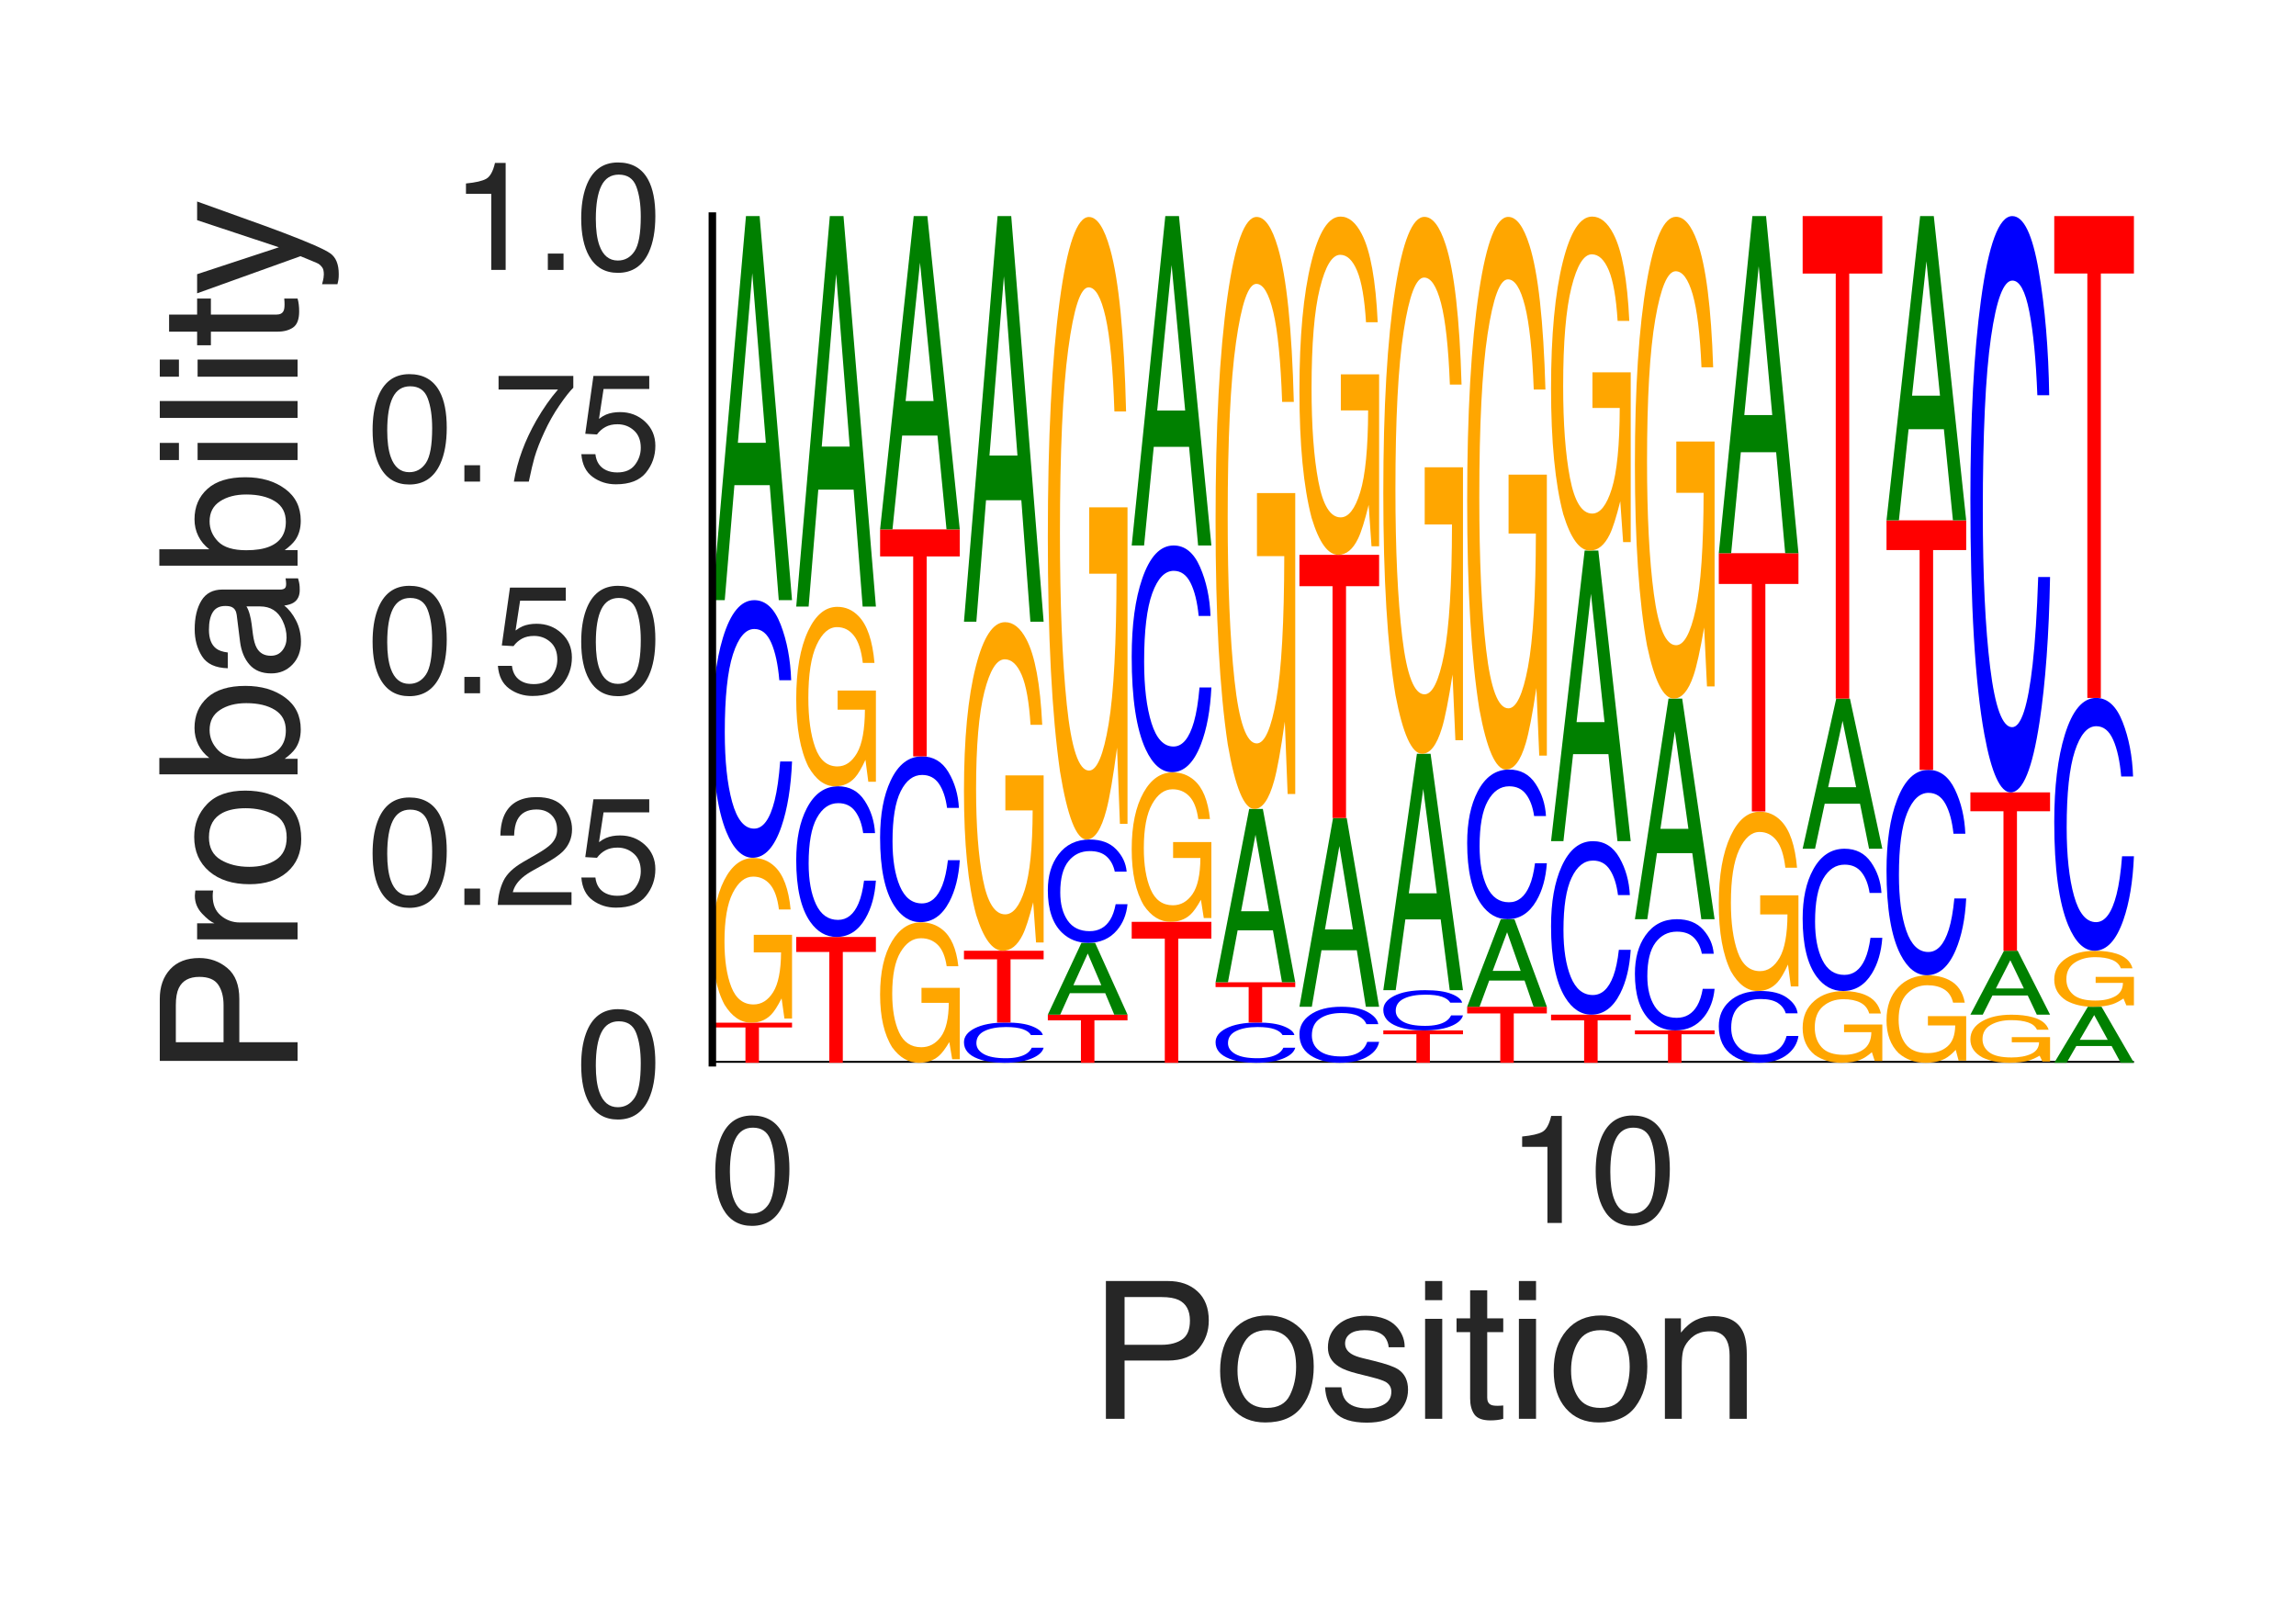 <?xml version="1.0" encoding="utf-8" standalone="no"?>
<!DOCTYPE svg PUBLIC "-//W3C//DTD SVG 1.1//EN"
  "http://www.w3.org/Graphics/SVG/1.1/DTD/svg11.dtd">
<svg height="216pt" version="1.1" viewBox="0 0 306 216" width="306pt" xmlns="http://www.w3.org/2000/svg" xmlns:xlink="http://www.w3.org/1999/xlink">
 <defs>
  <style type="text/css">*{stroke-linecap:butt;stroke-linejoin:round;}</style>
 </defs>
 <g id="figure_1">
  <g id="patch_1">
   <path d="M 0 216 
L 306 216 
L 306 0 
L 0 0 
z
" style="fill:#ffffff;"/>
  </g>
  <g id="axes_1">
   <g id="patch_2">
    <path d="M 94.94 141.64 
L 284.4 141.64 
L 284.4 28.8 
L 94.94 28.8 
z
" style="fill:#ffffff;"/>
   </g>
   <g id="line2d_1">
    <path clip-path="url(#p2acc8be979)" d="M 94.94 141.64 
L 284.4 141.64 
" style="fill:none;stroke:#000000;stroke-linecap:round;stroke-width:0.5;"/>
   </g>
   <g id="patch_3">
    <path clip-path="url(#p2acc8be979)" d="M 105.559 136.298 
L 105.559 136.934 
L 101.149 136.934 
L 101.149 141.64 
L 99.35 141.64 
L 99.35 136.934 
L 94.94 136.934 
L 94.94 136.298 
L 105.559 136.298 
z
" style="fill:#ff0000;"/>
   </g>
   <g id="patch_4">
    <path clip-path="url(#p2acc8be979)" d="M 100.416 114.348 
Q 102.055 114.348 103.25 115.484 
Q 104.981 117.115 105.369 121.205 
L 103.812 121.205 
Q 103.526 118.919 102.632 117.874 
Q 101.738 116.829 100.376 116.829 
Q 98.763 116.829 97.659 119.006 
Q 96.555 121.177 96.555 125.48 
Q 96.555 129.197 97.464 131.532 
Q 98.376 133.867 100.432 133.867 
Q 102.006 133.867 103.039 132.232 
Q 104.072 130.591 104.095 126.925 
L 100.457 126.925 
L 100.457 124.585 
L 105.559 124.585 
L 105.559 135.744 
L 104.546 135.744 
L 104.166 133.058 
Q 103.369 134.635 102.751 135.248 
Q 101.713 136.298 100.115 136.298 
Q 98.052 136.298 96.563 133.899 
Q 94.94 130.887 94.94 125.634 
Q 94.94 120.396 96.522 117.302 
Q 98.026 114.348 100.416 114.348 
z
M 100.156 114.317 
L 100.156 114.317 
z
" style="fill:#ffa600;"/>
   </g>
   <g id="patch_5">
    <path clip-path="url(#p2acc8be979)" d="M 100.523 79.987 
Q 102.797 79.987 104.051 83.253 
Q 105.306 86.512 105.444 90.659 
L 103.864 90.659 
Q 103.595 87.514 102.792 85.675 
Q 101.989 83.829 100.539 83.829 
Q 98.771 83.829 97.683 87.215 
Q 96.596 90.595 96.596 97.582 
Q 96.596 103.311 97.576 106.876 
Q 98.56 110.433 100.508 110.433 
Q 102.299 110.433 103.238 106.684 
Q 103.733 104.71 103.978 101.487 
L 105.559 101.487 
Q 105.347 106.634 104.158 110.12 
Q 102.732 114.317 100.312 114.317 
Q 98.226 114.317 96.807 110.873 
Q 94.94 106.329 94.94 96.829 
Q 94.94 89.622 96.343 85.007 
Q 97.858 79.987 100.523 79.987 
z
M 100.197 79.987 
L 100.197 79.987 
z
" style="fill:#0000ff;"/>
   </g>
   <g id="patch_6">
    <path clip-path="url(#p2acc8be979)" d="M 102.068 59.015 
L 100.261 36.404 
L 98.34 59.015 
L 102.068 59.015 
z
M 99.419 28.8 
L 101.241 28.8 
L 105.559 79.987 
L 103.791 79.987 
L 102.586 64.657 
L 97.879 64.657 
L 96.591 79.987 
L 94.94 79.987 
L 99.419 28.8 
z
M 100.253 28.8 
L 100.253 28.8 
z
" style="fill:#008000;"/>
   </g>
   <g id="patch_7">
    <path clip-path="url(#p2acc8be979)" d="M 116.736 124.869 
L 116.736 126.868 
L 112.326 126.868 
L 112.326 141.64 
L 110.528 141.64 
L 110.528 126.868 
L 106.118 126.868 
L 106.118 124.869 
L 116.736 124.869 
z
" style="fill:#ff0000;"/>
   </g>
   <g id="patch_8">
    <path clip-path="url(#p2acc8be979)" d="M 111.701 104.793 
Q 113.975 104.793 115.229 106.703 
Q 116.483 108.609 116.622 111.034 
L 115.041 111.034 
Q 114.773 109.194 113.969 108.119 
Q 113.166 107.039 111.716 107.039 
Q 109.948 107.039 108.861 109.02 
Q 107.773 110.997 107.773 115.082 
Q 107.773 118.433 108.754 120.518 
Q 109.737 122.598 111.685 122.598 
Q 113.477 122.598 114.415 120.406 
Q 114.911 119.251 115.156 117.366 
L 116.736 117.366 
Q 116.525 120.377 115.336 122.415 
Q 113.909 124.869 111.49 124.869 
Q 109.403 124.869 107.985 122.856 
Q 106.118 120.198 106.118 114.642 
Q 106.118 110.428 107.521 107.729 
Q 109.036 104.793 111.701 104.793 
z
M 111.375 104.793 
L 111.375 104.793 
z
" style="fill:#0000ff;"/>
   </g>
   <g id="patch_9">
    <path clip-path="url(#p2acc8be979)" d="M 111.594 80.876 
Q 113.232 80.876 114.427 82.114 
Q 116.159 83.891 116.546 88.347 
L 114.989 88.347 
Q 114.703 85.856 113.809 84.718 
Q 112.916 83.579 111.554 83.579 
Q 109.941 83.579 108.837 85.95 
Q 107.733 88.317 107.733 93.005 
Q 107.733 97.055 108.642 99.6 
Q 109.553 102.144 111.609 102.144 
Q 113.184 102.144 114.217 100.362 
Q 115.25 98.575 115.273 94.58 
L 111.635 94.58 
L 111.635 92.03 
L 116.736 92.03 
L 116.736 104.189 
L 115.724 104.189 
L 115.344 101.263 
Q 114.546 102.981 113.928 103.649 
Q 112.89 104.793 111.293 104.793 
Q 109.229 104.793 107.741 102.179 
Q 106.118 98.897 106.118 93.174 
Q 106.118 87.465 107.7 84.094 
Q 109.204 80.876 111.594 80.876 
z
M 111.333 80.841 
L 111.333 80.841 
z
" style="fill:#ffa600;"/>
   </g>
   <g id="patch_10">
    <path clip-path="url(#p2acc8be979)" d="M 113.245 59.519 
L 111.439 36.531 
L 109.518 59.519 
L 113.245 59.519 
z
M 110.596 28.8 
L 112.418 28.8 
L 116.736 80.841 
L 114.969 80.841 
L 113.763 65.255 
L 109.057 65.255 
L 107.769 80.841 
L 106.118 80.841 
L 110.596 28.8 
z
M 111.431 28.8 
L 111.431 28.8 
z
" style="fill:#008000;"/>
   </g>
   <g id="patch_11">
    <path clip-path="url(#p2acc8be979)" d="M 122.772 122.926 
Q 124.41 122.926 125.605 123.895 
Q 127.337 125.285 127.724 128.772 
L 126.167 128.772 
Q 125.881 126.823 124.987 125.932 
Q 124.093 125.041 122.731 125.041 
Q 121.118 125.041 120.014 126.897 
Q 118.911 128.748 118.911 132.417 
Q 118.911 135.585 119.819 137.576 
Q 120.731 139.568 122.787 139.568 
Q 124.362 139.568 125.395 138.173 
Q 126.428 136.775 126.45 133.649 
L 122.812 133.649 
L 122.812 131.654 
L 127.914 131.654 
L 127.914 141.167 
L 126.901 141.167 
L 126.521 138.878 
Q 125.724 140.222 125.106 140.745 
Q 124.068 141.64 122.47 141.64 
Q 120.407 141.64 118.918 139.595 
Q 117.295 137.026 117.295 132.548 
Q 117.295 128.082 118.878 125.444 
Q 120.382 122.926 122.772 122.926 
z
M 122.511 122.899 
L 122.511 122.899 
z
" style="fill:#ffa600;"/>
   </g>
   <g id="patch_12">
    <path clip-path="url(#p2acc8be979)" d="M 122.878 100.808 
Q 125.152 100.808 126.407 102.91 
Q 127.661 105.007 127.799 107.675 
L 126.219 107.675 
Q 125.95 105.651 125.147 104.468 
Q 124.344 103.28 122.894 103.28 
Q 121.126 103.28 120.039 105.459 
Q 118.951 107.634 118.951 112.13 
Q 118.951 115.817 119.932 118.111 
Q 120.915 120.4 122.863 120.4 
Q 124.654 120.4 125.593 117.987 
Q 126.088 116.717 126.334 114.643 
L 127.914 114.643 
Q 127.703 117.955 126.514 120.199 
Q 125.087 122.899 122.667 122.899 
Q 120.581 122.899 119.162 120.683 
Q 117.295 117.759 117.295 111.646 
Q 117.295 107.008 118.698 104.039 
Q 120.213 100.808 122.878 100.808 
z
M 122.552 100.808 
L 122.552 100.808 
z
" style="fill:#0000ff;"/>
   </g>
   <g id="patch_13">
    <path clip-path="url(#p2acc8be979)" d="M 127.914 70.551 
L 127.914 74.156 
L 123.504 74.156 
L 123.504 100.808 
L 121.705 100.808 
L 121.705 74.156 
L 117.295 74.156 
L 117.295 70.551 
L 127.914 70.551 
z
" style="fill:#ff0000;"/>
   </g>
   <g id="patch_14">
    <path clip-path="url(#p2acc8be979)" d="M 124.423 53.445 
L 122.616 35.002 
L 120.696 53.445 
L 124.423 53.445 
z
M 121.774 28.8 
L 123.596 28.8 
L 127.914 70.551 
L 126.146 70.551 
L 124.941 58.047 
L 120.234 58.047 
L 118.946 70.551 
L 117.295 70.551 
L 121.774 28.8 
z
M 122.608 28.8 
L 122.608 28.8 
z
" style="fill:#008000;"/>
   </g>
   <g id="patch_15">
    <path clip-path="url(#p2acc8be979)" d="M 134.056 136.276 
Q 136.33 136.276 137.584 136.786 
Q 138.838 137.296 138.977 137.943 
L 137.396 137.943 
Q 137.128 137.452 136.325 137.165 
Q 135.521 136.876 134.072 136.876 
Q 132.304 136.876 131.216 137.405 
Q 130.129 137.933 130.129 139.025 
Q 130.129 139.92 131.109 140.477 
Q 132.092 141.033 134.04 141.033 
Q 135.832 141.033 136.771 140.447 
Q 137.266 140.139 137.511 139.635 
L 139.091 139.635 
Q 138.88 140.44 137.691 140.984 
Q 136.265 141.64 133.845 141.64 
Q 131.758 141.64 130.34 141.102 
Q 128.473 140.392 128.473 138.908 
Q 128.473 137.782 129.876 137.06 
Q 131.391 136.276 134.056 136.276 
z
M 133.73 136.276 
L 133.73 136.276 
z
" style="fill:#0000ff;"/>
   </g>
   <g id="patch_16">
    <path clip-path="url(#p2acc8be979)" d="M 139.091 126.709 
L 139.091 127.848 
L 134.681 127.848 
L 134.681 136.276 
L 132.883 136.276 
L 132.883 127.848 
L 128.473 127.848 
L 128.473 126.709 
L 139.091 126.709 
z
" style="fill:#ff0000;"/>
   </g>
   <g id="patch_17">
    <path clip-path="url(#p2acc8be979)" d="M 133.949 82.919 
Q 135.587 82.919 136.782 85.185 
Q 138.514 88.439 138.902 96.597 
L 137.344 96.597 
Q 137.058 92.038 136.165 89.953 
Q 135.271 87.868 133.909 87.868 
Q 132.296 87.868 131.192 92.21 
Q 130.088 96.543 130.088 105.126 
Q 130.088 112.541 130.997 117.2 
Q 131.909 121.859 133.964 121.859 
Q 135.539 121.859 136.572 118.596 
Q 137.605 115.324 137.628 108.009 
L 133.99 108.009 
L 133.99 103.341 
L 139.091 103.341 
L 139.091 125.603 
L 138.079 125.603 
L 137.699 120.246 
Q 136.901 123.391 136.284 124.615 
Q 135.246 126.709 133.648 126.709 
Q 131.584 126.709 130.096 121.923 
Q 128.473 115.913 128.473 105.435 
Q 128.473 94.984 130.055 88.811 
Q 131.559 82.919 133.949 82.919 
z
M 133.688 82.855 
L 133.688 82.855 
z
" style="fill:#ffa600;"/>
   </g>
   <g id="patch_18">
    <path clip-path="url(#p2acc8be979)" d="M 135.6 60.708 
L 133.794 36.83 
L 131.873 60.708 
L 135.6 60.708 
z
M 132.951 28.8 
L 134.773 28.8 
L 139.091 82.855 
L 137.324 82.855 
L 136.119 66.666 
L 131.412 66.666 
L 130.124 82.855 
L 128.473 82.855 
L 132.951 28.8 
z
M 133.786 28.8 
L 133.786 28.8 
z
" style="fill:#008000;"/>
   </g>
   <g id="patch_19">
    <path clip-path="url(#p2acc8be979)" d="M 150.269 135.225 
L 150.269 135.989 
L 145.859 135.989 
L 145.859 141.64 
L 144.06 141.64 
L 144.06 135.989 
L 139.65 135.989 
L 139.65 135.225 
L 150.269 135.225 
z
" style="fill:#ff0000;"/>
   </g>
   <g id="patch_20">
    <path clip-path="url(#p2acc8be979)" d="M 146.778 131.305 
L 144.971 127.079 
L 143.051 131.305 
L 146.778 131.305 
z
M 144.129 125.658 
L 145.951 125.658 
L 150.269 135.225 
L 148.501 135.225 
L 147.296 132.36 
L 142.589 132.36 
L 141.301 135.225 
L 139.65 135.225 
L 144.129 125.658 
z
M 144.964 125.658 
L 144.964 125.658 
z
" style="fill:#008000;"/>
   </g>
   <g id="patch_21">
    <path clip-path="url(#p2acc8be979)" d="M 145.233 111.886 
Q 147.507 111.886 148.762 113.197 
Q 150.016 114.504 150.154 116.167 
L 148.574 116.167 
Q 148.305 114.906 147.502 114.168 
Q 146.699 113.427 145.249 113.427 
Q 143.481 113.427 142.394 114.786 
Q 141.306 116.142 141.306 118.944 
Q 141.306 121.243 142.287 122.673 
Q 143.27 124.1 145.218 124.1 
Q 147.009 124.1 147.948 122.596 
Q 148.444 121.804 148.689 120.511 
L 150.269 120.511 
Q 150.058 122.576 148.869 123.974 
Q 147.442 125.658 145.022 125.658 
Q 142.936 125.658 141.517 124.276 
Q 139.65 122.453 139.65 118.642 
Q 139.65 115.752 141.053 113.9 
Q 142.568 111.886 145.233 111.886 
z
M 144.908 111.886 
L 144.908 111.886 
z
" style="fill:#0000ff;"/>
   </g>
   <g id="patch_22">
    <path clip-path="url(#p2acc8be979)" d="M 145.127 28.92 
Q 146.765 28.92 147.96 33.214 
Q 149.692 39.379 150.079 54.835 
L 148.522 54.835 
Q 148.236 46.197 147.342 42.247 
Q 146.448 38.297 145.086 38.297 
Q 143.473 38.297 142.37 46.523 
Q 141.266 54.732 141.266 70.996 
Q 141.266 85.044 142.175 93.871 
Q 143.086 102.699 145.142 102.699 
Q 146.717 102.699 147.75 96.516 
Q 148.783 90.316 148.806 76.457 
L 145.167 76.457 
L 145.167 67.613 
L 150.269 67.613 
L 150.269 109.791 
L 149.256 109.791 
L 148.876 99.642 
Q 148.079 105.601 147.461 107.919 
Q 146.423 111.886 144.825 111.886 
Q 142.762 111.886 141.273 102.819 
Q 139.65 91.433 139.65 71.58 
Q 139.65 51.778 141.233 40.083 
Q 142.737 28.92 145.127 28.92 
z
M 144.866 28.8 
L 144.866 28.8 
z
" style="fill:#ffa600;"/>
   </g>
   <g id="patch_23">
    <path clip-path="url(#p2acc8be979)" d="M 161.447 122.855 
L 161.447 125.093 
L 157.037 125.093 
L 157.037 141.64 
L 155.238 141.64 
L 155.238 125.093 
L 150.828 125.093 
L 150.828 122.855 
L 161.447 122.855 
z
" style="fill:#ff0000;"/>
   </g>
   <g id="patch_24">
    <path clip-path="url(#p2acc8be979)" d="M 156.304 102.939 
Q 157.942 102.939 159.138 103.97 
Q 160.869 105.45 161.257 109.16 
L 159.7 109.16 
Q 159.414 107.086 158.52 106.138 
Q 157.626 105.19 156.264 105.19 
Q 154.651 105.19 153.547 107.165 
Q 152.443 109.135 152.443 113.039 
Q 152.443 116.412 153.352 118.531 
Q 154.264 120.65 156.32 120.65 
Q 157.894 120.65 158.927 119.165 
Q 159.96 117.677 159.983 114.35 
L 156.345 114.35 
L 156.345 112.227 
L 161.447 112.227 
L 161.447 122.352 
L 160.434 122.352 
L 160.054 119.916 
Q 159.257 121.346 158.639 121.903 
Q 157.601 122.855 156.003 122.855 
Q 153.94 122.855 152.451 120.678 
Q 150.828 117.945 150.828 113.179 
Q 150.828 108.426 152.41 105.619 
Q 153.914 102.939 156.304 102.939 
z
M 156.044 102.91 
L 156.044 102.91 
z
" style="fill:#ffa600;"/>
   </g>
   <g id="patch_25">
    <path clip-path="url(#p2acc8be979)" d="M 156.411 72.697 
Q 158.685 72.697 159.939 75.571 
Q 161.194 78.44 161.332 82.089 
L 159.752 82.089 
Q 159.483 79.321 158.68 77.702 
Q 157.877 76.077 156.427 76.077 
Q 154.659 76.077 153.571 79.058 
Q 152.484 82.033 152.484 88.182 
Q 152.484 93.224 153.464 96.361 
Q 154.447 99.492 156.395 99.492 
Q 158.187 99.492 159.126 96.193 
Q 159.621 94.455 159.866 91.618 
L 161.447 91.618 
Q 161.235 96.149 160.046 99.217 
Q 158.62 102.91 156.2 102.91 
Q 154.114 102.91 152.695 99.879 
Q 150.828 95.88 150.828 87.519 
Q 150.828 81.177 152.231 77.115 
Q 153.746 72.697 156.411 72.697 
z
M 156.085 72.697 
L 156.085 72.697 
z
" style="fill:#0000ff;"/>
   </g>
   <g id="patch_26">
    <path clip-path="url(#p2acc8be979)" d="M 157.955 54.712 
L 156.149 35.321 
L 154.228 54.712 
L 157.955 54.712 
z
M 155.307 28.8 
L 157.129 28.8 
L 161.447 72.697 
L 159.679 72.697 
L 158.474 59.55 
L 153.767 59.55 
L 152.479 72.697 
L 150.828 72.697 
L 155.307 28.8 
z
M 156.141 28.8 
L 156.141 28.8 
z
" style="fill:#008000;"/>
   </g>
   <g id="patch_27">
    <path clip-path="url(#p2acc8be979)" d="M 167.589 136.276 
Q 169.863 136.276 171.117 136.786 
Q 172.371 137.296 172.509 137.943 
L 170.929 137.943 
Q 170.661 137.452 169.857 137.165 
Q 169.054 136.876 167.604 136.876 
Q 165.836 136.876 164.749 137.405 
Q 163.661 137.933 163.661 139.025 
Q 163.661 139.92 164.642 140.477 
Q 165.625 141.033 167.573 141.033 
Q 169.365 141.033 170.303 140.447 
Q 170.799 140.139 171.044 139.635 
L 172.624 139.635 
Q 172.413 140.44 171.224 140.984 
Q 169.797 141.64 167.377 141.64 
Q 165.291 141.64 163.873 141.102 
Q 162.005 140.392 162.005 138.908 
Q 162.005 137.782 163.408 137.06 
Q 164.924 136.276 167.589 136.276 
z
M 167.263 136.276 
L 167.263 136.276 
z
" style="fill:#0000ff;"/>
   </g>
   <g id="patch_28">
    <path clip-path="url(#p2acc8be979)" d="M 172.624 130.912 
L 172.624 131.551 
L 168.214 131.551 
L 168.214 136.276 
L 166.415 136.276 
L 166.415 131.551 
L 162.005 131.551 
L 162.005 130.912 
L 172.624 130.912 
z
" style="fill:#ff0000;"/>
   </g>
   <g id="patch_29">
    <path clip-path="url(#p2acc8be979)" d="M 169.133 121.449 
L 167.327 111.245 
L 165.406 121.449 
L 169.133 121.449 
z
M 166.484 107.814 
L 168.306 107.814 
L 172.624 130.912 
L 170.857 130.912 
L 169.651 123.994 
L 164.945 123.994 
L 163.656 130.912 
L 162.005 130.912 
L 166.484 107.814 
z
M 167.319 107.814 
L 167.319 107.814 
z
" style="fill:#008000;"/>
   </g>
   <g id="patch_30">
    <path clip-path="url(#p2acc8be979)" d="M 167.482 28.914 
Q 169.12 28.914 170.315 32.997 
Q 172.047 38.861 172.434 53.559 
L 170.877 53.559 
Q 170.591 45.344 169.697 41.588 
Q 168.804 37.832 167.441 37.832 
Q 165.829 37.832 164.725 45.655 
Q 163.621 53.461 163.621 68.928 
Q 163.621 82.287 164.53 90.682 
Q 165.441 99.077 167.497 99.077 
Q 169.072 99.077 170.105 93.197 
Q 171.138 87.301 171.161 74.121 
L 167.522 74.121 
L 167.522 65.71 
L 172.624 65.71 
L 172.624 105.822 
L 171.611 105.822 
L 171.232 96.17 
Q 170.434 101.837 169.816 104.042 
Q 168.778 107.814 167.181 107.814 
Q 165.117 107.814 163.628 99.191 
Q 162.005 88.363 162.005 69.483 
Q 162.005 50.652 163.588 39.53 
Q 165.092 28.914 167.482 28.914 
z
M 167.221 28.8 
L 167.221 28.8 
z
" style="fill:#ffa600;"/>
   </g>
   <g id="patch_31">
    <path clip-path="url(#p2acc8be979)" d="M 178.766 134.174 
Q 181.04 134.174 182.294 134.885 
Q 183.549 135.593 183.687 136.495 
L 182.107 136.495 
Q 181.838 135.811 181.035 135.411 
Q 180.232 135.01 178.782 135.01 
Q 177.014 135.01 175.926 135.746 
Q 174.839 136.481 174.839 138.001 
Q 174.839 139.247 175.819 140.022 
Q 176.803 140.795 178.751 140.795 
Q 180.542 140.795 181.481 139.98 
Q 181.976 139.551 182.221 138.85 
L 183.802 138.85 
Q 183.591 139.969 182.401 140.727 
Q 180.975 141.64 178.555 141.64 
Q 176.469 141.64 175.05 140.891 
Q 173.183 139.903 173.183 137.837 
Q 173.183 136.27 174.586 135.266 
Q 176.101 134.174 178.766 134.174 
z
M 178.44 134.174 
L 178.44 134.174 
z
" style="fill:#0000ff;"/>
   </g>
   <g id="patch_32">
    <path clip-path="url(#p2acc8be979)" d="M 180.311 123.868 
L 178.504 112.755 
L 176.584 123.868 
L 180.311 123.868 
z
M 177.662 109.018 
L 179.484 109.018 
L 183.802 134.174 
L 182.034 134.174 
L 180.829 126.64 
L 176.122 126.64 
L 174.834 134.174 
L 173.183 134.174 
L 177.662 109.018 
z
M 178.496 109.018 
L 178.496 109.018 
z
" style="fill:#008000;"/>
   </g>
   <g id="patch_33">
    <path clip-path="url(#p2acc8be979)" d="M 183.802 73.945 
L 183.802 78.124 
L 179.392 78.124 
L 179.392 109.018 
L 177.593 109.018 
L 177.593 78.124 
L 173.183 78.124 
L 173.183 73.945 
L 183.802 73.945 
z
" style="fill:#ff0000;"/>
   </g>
   <g id="patch_34">
    <path clip-path="url(#p2acc8be979)" d="M 178.66 28.865 
Q 180.298 28.865 181.493 31.198 
Q 183.225 34.548 183.612 42.946 
L 182.055 42.946 
Q 181.769 38.253 180.875 36.106 
Q 179.981 33.96 178.619 33.96 
Q 177.006 33.96 175.902 38.43 
Q 174.798 42.89 174.798 51.727 
Q 174.798 59.36 175.707 64.156 
Q 176.619 68.953 178.675 68.953 
Q 180.25 68.953 181.283 65.593 
Q 182.316 62.225 182.338 54.694 
L 178.7 54.694 
L 178.7 49.889 
L 183.802 49.889 
L 183.802 72.806 
L 182.789 72.806 
L 182.409 67.292 
Q 181.612 70.53 180.994 71.789 
Q 179.956 73.945 178.358 73.945 
Q 176.295 73.945 174.806 69.018 
Q 173.183 62.831 173.183 52.044 
Q 173.183 41.285 174.765 34.931 
Q 176.269 28.865 178.66 28.865 
z
M 178.399 28.8 
L 178.399 28.8 
z
" style="fill:#ffa600;"/>
   </g>
   <g id="patch_35">
    <path clip-path="url(#p2acc8be979)" d="M 194.979 137.327 
L 194.979 137.841 
L 190.569 137.841 
L 190.569 141.64 
L 188.771 141.64 
L 188.771 137.841 
L 184.361 137.841 
L 184.361 137.327 
L 194.979 137.327 
z
" style="fill:#ff0000;"/>
   </g>
   <g id="patch_36">
    <path clip-path="url(#p2acc8be979)" d="M 189.944 131.963 
Q 192.218 131.963 193.472 132.473 
Q 194.726 132.983 194.865 133.63 
L 193.284 133.63 
Q 193.016 133.139 192.213 132.852 
Q 191.409 132.563 189.959 132.563 
Q 188.191 132.563 187.104 133.092 
Q 186.017 133.62 186.017 134.712 
Q 186.017 135.607 186.997 136.164 
Q 187.98 136.72 189.928 136.72 
Q 191.72 136.72 192.658 136.134 
Q 193.154 135.826 193.399 135.322 
L 194.979 135.322 
Q 194.768 136.127 193.579 136.671 
Q 192.153 137.327 189.733 137.327 
Q 187.646 137.327 186.228 136.789 
Q 184.361 136.079 184.361 134.594 
Q 184.361 133.468 185.764 132.747 
Q 187.279 131.963 189.944 131.963 
z
M 189.618 131.963 
L 189.618 131.963 
z
" style="fill:#0000ff;"/>
   </g>
   <g id="patch_37">
    <path clip-path="url(#p2acc8be979)" d="M 191.488 119.055 
L 189.682 105.138 
L 187.761 119.055 
L 191.488 119.055 
z
M 188.839 100.458 
L 190.661 100.458 
L 194.979 131.963 
L 193.212 131.963 
L 192.007 122.527 
L 187.3 122.527 
L 186.012 131.963 
L 184.361 131.963 
L 188.839 100.458 
z
M 189.674 100.458 
L 189.674 100.458 
z
" style="fill:#008000;"/>
   </g>
   <g id="patch_38">
    <path clip-path="url(#p2acc8be979)" d="M 189.837 28.904 
Q 191.475 28.904 192.67 32.607 
Q 194.402 37.924 194.789 51.254 
L 193.232 51.254 
Q 192.946 43.804 192.052 40.397 
Q 191.159 36.991 189.797 36.991 
Q 188.184 36.991 187.08 44.085 
Q 185.976 51.165 185.976 65.192 
Q 185.976 77.308 186.885 84.921 
Q 187.796 92.534 189.852 92.534 
Q 191.427 92.534 192.46 87.202 
Q 193.493 81.855 193.516 69.902 
L 189.878 69.902 
L 189.878 62.274 
L 194.979 62.274 
L 194.979 98.651 
L 193.967 98.651 
L 193.587 89.897 
Q 192.789 95.037 192.171 97.037 
Q 191.133 100.458 189.536 100.458 
Q 187.472 100.458 185.984 92.638 
Q 184.361 82.818 184.361 65.695 
Q 184.361 48.618 185.943 38.531 
Q 187.447 28.904 189.837 28.904 
z
M 189.576 28.8 
L 189.576 28.8 
z
" style="fill:#ffa600;"/>
   </g>
   <g id="patch_39">
    <path clip-path="url(#p2acc8be979)" d="M 206.157 134.174 
L 206.157 135.064 
L 201.747 135.064 
L 201.747 141.64 
L 199.948 141.64 
L 199.948 135.064 
L 195.538 135.064 
L 195.538 134.174 
L 206.157 134.174 
z
" style="fill:#ff0000;"/>
   </g>
   <g id="patch_40">
    <path clip-path="url(#p2acc8be979)" d="M 202.666 129.393 
L 200.859 124.238 
L 198.939 129.393 
L 202.666 129.393 
z
M 200.017 122.505 
L 201.839 122.505 
L 206.157 134.174 
L 204.389 134.174 
L 203.184 130.679 
L 198.477 130.679 
L 197.189 134.174 
L 195.538 134.174 
L 200.017 122.505 
z
M 200.851 122.505 
L 200.851 122.505 
z
" style="fill:#008000;"/>
   </g>
   <g id="patch_41">
    <path clip-path="url(#p2acc8be979)" d="M 201.121 102.56 
Q 203.395 102.56 204.65 104.457 
Q 205.904 106.351 206.042 108.76 
L 204.462 108.76 
Q 204.193 106.932 203.39 105.864 
Q 202.587 104.792 201.137 104.792 
Q 199.369 104.792 198.282 106.759 
Q 197.194 108.723 197.194 112.782 
Q 197.194 116.111 198.175 118.182 
Q 199.158 120.248 201.106 120.248 
Q 202.897 120.248 203.836 118.07 
Q 204.332 116.924 204.577 115.051 
L 206.157 115.051 
Q 205.946 118.042 204.757 120.067 
Q 203.33 122.505 200.91 122.505 
Q 198.824 122.505 197.405 120.504 
Q 195.538 117.864 195.538 112.345 
Q 195.538 108.158 196.941 105.476 
Q 198.456 102.56 201.121 102.56 
z
M 200.795 102.56 
L 200.795 102.56 
z
" style="fill:#0000ff;"/>
   </g>
   <g id="patch_42">
    <path clip-path="url(#p2acc8be979)" d="M 201.015 28.907 
Q 202.653 28.907 203.848 32.718 
Q 205.58 38.191 205.967 51.913 
L 204.41 51.913 
Q 204.124 44.244 203.23 40.738 
Q 202.336 37.231 200.974 37.231 
Q 199.361 37.231 198.257 44.534 
Q 197.154 51.821 197.154 66.259 
Q 197.154 78.73 198.063 86.567 
Q 198.974 94.403 201.03 94.403 
Q 202.605 94.403 203.638 88.915 
Q 204.671 83.411 204.694 71.107 
L 201.055 71.107 
L 201.055 63.256 
L 206.157 63.256 
L 206.157 100.7 
L 205.144 100.7 
L 204.764 91.689 
Q 203.967 96.98 203.349 99.038 
Q 202.311 102.56 200.713 102.56 
Q 198.65 102.56 197.161 94.51 
Q 195.538 84.402 195.538 66.778 
Q 195.538 49.199 197.121 38.817 
Q 198.625 28.907 201.015 28.907 
z
M 200.754 28.8 
L 200.754 28.8 
z
" style="fill:#ffa600;"/>
   </g>
   <g id="patch_43">
    <path clip-path="url(#p2acc8be979)" d="M 217.335 135.225 
L 217.335 135.989 
L 212.925 135.989 
L 212.925 141.64 
L 211.126 141.64 
L 211.126 135.989 
L 206.716 135.989 
L 206.716 135.225 
L 217.335 135.225 
z
" style="fill:#ff0000;"/>
   </g>
   <g id="patch_44">
    <path clip-path="url(#p2acc8be979)" d="M 212.299 112.105 
Q 214.573 112.105 215.827 114.305 
Q 217.082 116.5 217.22 119.292 
L 215.639 119.292 
Q 215.371 117.174 214.568 115.936 
Q 213.765 114.692 212.315 114.692 
Q 210.547 114.692 209.459 116.973 
Q 208.372 119.249 208.372 123.955 
Q 208.372 127.813 209.352 130.214 
Q 210.335 132.61 212.283 132.61 
Q 214.075 132.61 215.014 130.085 
Q 215.509 128.755 215.754 126.585 
L 217.335 126.585 
Q 217.123 130.051 215.934 132.399 
Q 214.508 135.225 212.088 135.225 
Q 210.002 135.225 208.583 132.906 
Q 206.716 129.846 206.716 123.448 
Q 206.716 118.594 208.119 115.486 
Q 209.634 112.105 212.299 112.105 
z
M 211.973 112.105 
L 211.973 112.105 
z
" style="fill:#0000ff;"/>
   </g>
   <g id="patch_45">
    <path clip-path="url(#p2acc8be979)" d="M 213.843 96.237 
L 212.037 79.129 
L 210.116 96.237 
L 213.843 96.237 
z
M 211.194 73.376 
L 213.017 73.376 
L 217.335 112.105 
L 215.567 112.105 
L 214.362 100.506 
L 209.655 100.506 
L 208.367 112.105 
L 206.716 112.105 
L 211.194 73.376 
z
M 212.029 73.376 
L 212.029 73.376 
z
" style="fill:#008000;"/>
   </g>
   <g id="patch_46">
    <path clip-path="url(#p2acc8be979)" d="M 212.192 28.864 
Q 213.83 28.864 215.025 31.168 
Q 216.757 34.476 217.145 42.768 
L 215.588 42.768 
Q 215.301 38.133 214.408 36.014 
Q 213.514 33.895 212.152 33.895 
Q 210.539 33.895 209.435 38.308 
Q 208.331 42.713 208.331 51.438 
Q 208.331 58.975 209.24 63.71 
Q 210.152 68.446 212.207 68.446 
Q 213.782 68.446 214.815 65.129 
Q 215.848 61.803 215.871 54.368 
L 212.233 54.368 
L 212.233 49.623 
L 217.335 49.623 
L 217.335 72.251 
L 216.322 72.251 
L 215.942 66.806 
Q 215.144 70.003 214.527 71.247 
Q 213.489 73.376 211.891 73.376 
Q 209.827 73.376 208.339 68.511 
Q 206.716 62.402 206.716 51.751 
Q 206.716 41.128 208.298 34.853 
Q 209.802 28.864 212.192 28.864 
z
M 211.931 28.8 
L 211.931 28.8 
z
" style="fill:#ffa600;"/>
   </g>
   <g id="patch_47">
    <path clip-path="url(#p2acc8be979)" d="M 228.512 137.327 
L 228.512 137.841 
L 224.102 137.841 
L 224.102 141.64 
L 222.303 141.64 
L 222.303 137.841 
L 217.893 137.841 
L 217.893 137.327 
L 228.512 137.327 
z
" style="fill:#ff0000;"/>
   </g>
   <g id="patch_48">
    <path clip-path="url(#p2acc8be979)" d="M 223.477 122.505 
Q 225.751 122.505 227.005 123.915 
Q 228.259 125.322 228.397 127.112 
L 226.817 127.112 
Q 226.548 125.754 225.745 124.96 
Q 224.942 124.163 223.492 124.163 
Q 221.724 124.163 220.637 125.626 
Q 219.549 127.085 219.549 130.101 
Q 219.549 132.575 220.53 134.114 
Q 221.513 135.65 223.461 135.65 
Q 225.252 135.65 226.191 134.031 
Q 226.687 133.179 226.932 131.787 
L 228.512 131.787 
Q 228.301 134.01 227.112 135.515 
Q 225.685 137.327 223.265 137.327 
Q 221.179 137.327 219.761 135.84 
Q 217.893 133.878 217.893 129.776 
Q 217.893 126.665 219.296 124.672 
Q 220.811 122.505 223.477 122.505 
z
M 223.151 122.505 
L 223.151 122.505 
z
" style="fill:#0000ff;"/>
   </g>
   <g id="patch_49">
    <path clip-path="url(#p2acc8be979)" d="M 225.021 110.458 
L 223.214 97.47 
L 221.294 110.458 
L 225.021 110.458 
z
M 222.372 93.102 
L 224.194 93.102 
L 228.512 122.505 
L 226.744 122.505 
L 225.539 113.699 
L 220.833 113.699 
L 219.544 122.505 
L 217.893 122.505 
L 222.372 93.102 
z
M 223.207 93.102 
L 223.207 93.102 
z
" style="fill:#008000;"/>
   </g>
   <g id="patch_50">
    <path clip-path="url(#p2acc8be979)" d="M 223.37 28.893 
Q 225.008 28.893 226.203 32.216 
Q 227.935 36.987 228.322 48.949 
L 226.765 48.949 
Q 226.479 42.264 225.585 39.207 
Q 224.691 36.15 223.329 36.15 
Q 221.717 36.15 220.613 42.516 
Q 219.509 48.869 219.509 61.456 
Q 219.509 72.328 220.418 79.159 
Q 221.329 85.991 223.385 85.991 
Q 224.96 85.991 225.993 81.206 
Q 227.026 76.408 227.049 65.682 
L 223.41 65.682 
L 223.41 58.838 
L 228.512 58.838 
L 228.512 91.48 
L 227.499 91.48 
L 227.12 83.625 
Q 226.322 88.237 225.704 90.032 
Q 224.666 93.102 223.069 93.102 
Q 221.005 93.102 219.516 86.084 
Q 217.893 77.272 217.893 61.908 
Q 217.893 46.583 219.476 37.532 
Q 220.98 28.893 223.37 28.893 
z
M 223.109 28.8 
L 223.109 28.8 
z
" style="fill:#ffa600;"/>
   </g>
   <g id="patch_51">
    <path clip-path="url(#p2acc8be979)" d="M 234.654 132.072 
Q 236.928 132.072 238.182 132.983 
Q 239.437 133.891 239.575 135.047 
L 237.995 135.047 
Q 237.726 134.17 236.923 133.657 
Q 236.12 133.143 234.67 133.143 
Q 232.902 133.143 231.814 134.087 
Q 230.727 135.029 230.727 136.976 
Q 230.727 138.573 231.707 139.566 
Q 232.691 140.558 234.638 140.558 
Q 236.43 140.558 237.369 139.513 
Q 237.864 138.963 238.109 138.064 
L 239.69 138.064 
Q 239.478 139.499 238.289 140.471 
Q 236.863 141.64 234.443 141.64 
Q 232.357 141.64 230.938 140.68 
Q 229.071 139.414 229.071 136.766 
Q 229.071 134.758 230.474 133.471 
Q 231.989 132.072 234.654 132.072 
z
M 234.328 132.072 
L 234.328 132.072 
z
" style="fill:#0000ff;"/>
   </g>
   <g id="patch_52">
    <path clip-path="url(#p2acc8be979)" d="M 234.547 108.177 
Q 236.186 108.177 237.381 109.414 
Q 239.112 111.19 239.5 115.641 
L 237.943 115.641 
Q 237.657 113.153 236.763 112.016 
Q 235.869 110.878 234.507 110.878 
Q 232.894 110.878 231.79 113.247 
Q 230.686 115.611 230.686 120.296 
Q 230.686 124.342 231.595 126.884 
Q 232.507 129.426 234.563 129.426 
Q 236.137 129.426 237.17 127.646 
Q 238.203 125.86 238.226 121.868 
L 234.588 121.868 
L 234.588 119.321 
L 239.69 119.321 
L 239.69 131.469 
L 238.677 131.469 
L 238.297 128.546 
Q 237.5 130.262 236.882 130.93 
Q 235.844 132.072 234.246 132.072 
Q 232.183 132.072 230.694 129.461 
Q 229.071 126.182 229.071 120.464 
Q 229.071 114.761 230.653 111.392 
Q 232.157 108.177 234.547 108.177 
z
M 234.287 108.143 
L 234.287 108.143 
z
" style="fill:#ffa600;"/>
   </g>
   <g id="patch_53">
    <path clip-path="url(#p2acc8be979)" d="M 239.69 73.726 
L 239.69 77.826 
L 235.28 77.826 
L 235.28 108.143 
L 233.481 108.143 
L 233.481 77.826 
L 229.071 77.826 
L 229.071 73.726 
L 239.69 73.726 
z
" style="fill:#ff0000;"/>
   </g>
   <g id="patch_54">
    <path clip-path="url(#p2acc8be979)" d="M 236.198 55.319 
L 234.392 35.474 
L 232.471 55.319 
L 236.198 55.319 
z
M 233.55 28.8 
L 235.372 28.8 
L 239.69 73.726 
L 237.922 73.726 
L 236.717 60.271 
L 232.01 60.271 
L 230.722 73.726 
L 229.071 73.726 
L 233.55 28.8 
z
M 234.384 28.8 
L 234.384 28.8 
z
" style="fill:#008000;"/>
   </g>
   <g id="patch_55">
    <path clip-path="url(#p2acc8be979)" d="M 245.725 132.086 
Q 247.363 132.086 248.558 132.581 
Q 250.29 133.291 250.677 135.07 
L 249.12 135.07 
Q 248.834 134.076 247.94 133.621 
Q 247.047 133.166 245.685 133.166 
Q 244.072 133.166 242.968 134.113 
Q 241.864 135.059 241.864 136.931 
Q 241.864 138.549 242.773 139.566 
Q 243.684 140.582 245.74 140.582 
Q 247.315 140.582 248.348 139.87 
Q 249.381 139.156 249.404 137.56 
L 245.766 137.56 
L 245.766 136.542 
L 250.867 136.542 
L 250.867 141.399 
L 249.855 141.399 
L 249.475 140.23 
Q 248.677 140.916 248.059 141.183 
Q 247.021 141.64 245.424 141.64 
Q 243.36 141.64 241.871 140.596 
Q 240.249 139.285 240.249 136.999 
Q 240.249 134.718 241.831 133.372 
Q 243.335 132.086 245.725 132.086 
z
M 245.464 132.072 
L 245.464 132.072 
z
" style="fill:#ffa600;"/>
   </g>
   <g id="patch_56">
    <path clip-path="url(#p2acc8be979)" d="M 245.832 113.113 
Q 248.106 113.113 249.36 114.916 
Q 250.614 116.716 250.753 119.006 
L 249.172 119.006 
Q 248.904 117.269 248.1 116.254 
Q 247.297 115.234 245.847 115.234 
Q 244.079 115.234 242.992 117.105 
Q 241.904 118.971 241.904 122.83 
Q 241.904 125.994 242.885 127.963 
Q 243.868 129.927 245.816 129.927 
Q 247.608 129.927 248.546 127.857 
Q 249.042 126.767 249.287 124.987 
L 250.867 124.987 
Q 250.656 127.83 249.467 129.755 
Q 248.04 132.072 245.62 132.072 
Q 243.534 132.072 242.116 130.171 
Q 240.249 127.661 240.249 122.414 
Q 240.249 118.434 241.652 115.885 
Q 243.167 113.113 245.832 113.113 
z
M 245.506 113.113 
L 245.506 113.113 
z
" style="fill:#0000ff;"/>
   </g>
   <g id="patch_57">
    <path clip-path="url(#p2acc8be979)" d="M 247.376 104.914 
L 245.57 96.074 
L 243.649 104.914 
L 247.376 104.914 
z
M 244.727 93.102 
L 246.549 93.102 
L 250.867 113.113 
L 249.1 113.113 
L 247.894 107.119 
L 243.188 107.119 
L 241.9 113.113 
L 240.249 113.113 
L 244.727 93.102 
z
M 245.562 93.102 
L 245.562 93.102 
z
" style="fill:#008000;"/>
   </g>
   <g id="patch_58">
    <path clip-path="url(#p2acc8be979)" d="M 250.867 28.8 
L 250.867 36.461 
L 246.457 36.461 
L 246.457 93.102 
L 244.659 93.102 
L 244.659 36.461 
L 240.249 36.461 
L 240.249 28.8 
L 250.867 28.8 
z
" style="fill:#ff0000;"/>
   </g>
   <g id="patch_59">
    <path clip-path="url(#p2acc8be979)" d="M 256.903 129.988 
Q 258.541 129.988 259.736 130.591 
Q 261.468 131.456 261.855 133.627 
L 260.298 133.627 
Q 260.012 132.414 259.118 131.859 
Q 258.224 131.305 256.862 131.305 
Q 255.249 131.305 254.145 132.46 
Q 253.041 133.613 253.041 135.897 
Q 253.041 137.87 253.95 139.11 
Q 254.862 140.35 256.918 140.35 
Q 258.493 140.35 259.526 139.481 
Q 260.559 138.611 260.581 136.664 
L 256.943 136.664 
L 256.943 135.422 
L 262.045 135.422 
L 262.045 141.346 
L 261.032 141.346 
L 260.652 139.92 
Q 259.855 140.757 259.237 141.083 
Q 258.199 141.64 256.601 141.64 
Q 254.538 141.64 253.049 140.366 
Q 251.426 138.767 251.426 135.979 
Q 251.426 133.198 253.009 131.555 
Q 254.512 129.988 256.903 129.988 
z
M 256.642 129.971 
L 256.642 129.971 
z
" style="fill:#ffa600;"/>
   </g>
   <g id="patch_60">
    <path clip-path="url(#p2acc8be979)" d="M 257.009 102.604 
Q 259.283 102.604 260.538 105.207 
Q 261.792 107.805 261.93 111.111 
L 260.35 111.111 
Q 260.081 108.603 259.278 107.137 
Q 258.475 105.666 257.025 105.666 
Q 255.257 105.666 254.169 108.366 
Q 253.082 111.06 253.082 116.63 
Q 253.082 121.197 254.063 124.039 
Q 255.046 126.875 256.994 126.875 
Q 258.785 126.875 259.724 123.886 
Q 260.219 122.312 260.465 119.743 
L 262.045 119.743 
Q 261.834 123.846 260.644 126.625 
Q 259.218 129.971 256.798 129.971 
Q 254.712 129.971 253.293 127.225 
Q 251.426 123.603 251.426 116.03 
Q 251.426 110.284 252.829 106.605 
Q 254.344 102.604 257.009 102.604 
z
M 256.683 102.604 
L 256.683 102.604 
z
" style="fill:#0000ff;"/>
   </g>
   <g id="patch_61">
    <path clip-path="url(#p2acc8be979)" d="M 262.045 69.347 
L 262.045 73.309 
L 257.635 73.309 
L 257.635 102.604 
L 255.836 102.604 
L 255.836 73.309 
L 251.426 73.309 
L 251.426 69.347 
L 262.045 69.347 
z
" style="fill:#ff0000;"/>
   </g>
   <g id="patch_62">
    <path clip-path="url(#p2acc8be979)" d="M 258.554 52.734 
L 256.747 34.823 
L 254.827 52.734 
L 258.554 52.734 
z
M 255.905 28.8 
L 257.727 28.8 
L 262.045 69.347 
L 260.277 69.347 
L 259.072 57.203 
L 254.365 57.203 
L 253.077 69.347 
L 251.426 69.347 
L 255.905 28.8 
z
M 256.739 28.8 
L 256.739 28.8 
z
" style="fill:#008000;"/>
   </g>
   <g id="patch_63">
    <path clip-path="url(#p2acc8be979)" d="M 268.08 135.234 
Q 269.718 135.234 270.913 135.566 
Q 272.645 136.042 273.033 137.235 
L 271.475 137.235 
Q 271.189 136.568 270.296 136.263 
Q 269.402 135.958 268.04 135.958 
Q 266.427 135.958 265.323 136.594 
Q 264.219 137.227 264.219 138.483 
Q 264.219 139.568 265.128 140.249 
Q 266.039 140.931 268.095 140.931 
Q 269.67 140.931 270.703 140.453 
Q 271.736 139.975 271.759 138.905 
L 268.121 138.905 
L 268.121 138.222 
L 273.222 138.222 
L 273.222 141.478 
L 272.21 141.478 
L 271.83 140.695 
Q 271.032 141.155 270.415 141.334 
Q 269.376 141.64 267.779 141.64 
Q 265.715 141.64 264.227 140.94 
Q 262.604 140.061 262.604 138.528 
Q 262.604 136.999 264.186 136.096 
Q 265.69 135.234 268.08 135.234 
z
M 267.819 135.225 
L 267.819 135.225 
z
" style="fill:#ffa600;"/>
   </g>
   <g id="patch_64">
    <path clip-path="url(#p2acc8be979)" d="M 269.731 131.736 
L 267.925 127.974 
L 266.004 131.736 
L 269.731 131.736 
z
M 267.082 126.709 
L 268.904 126.709 
L 273.222 135.225 
L 271.455 135.225 
L 270.25 132.674 
L 265.543 132.674 
L 264.255 135.225 
L 262.604 135.225 
L 267.082 126.709 
z
M 267.917 126.709 
L 267.917 126.709 
z
" style="fill:#008000;"/>
   </g>
   <g id="patch_65">
    <path clip-path="url(#p2acc8be979)" d="M 273.222 105.603 
L 273.222 108.118 
L 268.812 108.118 
L 268.812 126.709 
L 267.014 126.709 
L 267.014 108.118 
L 262.604 108.118 
L 262.604 105.603 
L 273.222 105.603 
z
" style="fill:#ff0000;"/>
   </g>
   <g id="patch_66">
    <path clip-path="url(#p2acc8be979)" d="M 268.187 28.8 
Q 270.461 28.8 271.715 36.107 
Q 272.969 43.398 273.108 52.675 
L 271.527 52.675 
Q 271.259 45.638 270.456 41.524 
Q 269.652 37.394 268.203 37.394 
Q 266.434 37.394 265.347 44.971 
Q 264.26 52.532 264.26 68.163 
Q 264.26 80.982 265.24 88.956 
Q 266.223 96.914 268.171 96.914 
Q 269.963 96.914 270.902 88.527 
Q 271.397 84.111 271.642 76.899 
L 273.222 76.899 
Q 273.011 88.416 271.822 96.215 
Q 270.396 105.603 267.976 105.603 
Q 265.889 105.603 264.471 97.899 
Q 262.604 87.733 262.604 66.479 
Q 262.604 50.356 264.007 40.031 
Q 265.522 28.8 268.187 28.8 
z
M 267.861 28.8 
L 267.861 28.8 
z
" style="fill:#0000ff;"/>
   </g>
   <g id="patch_67">
    <path clip-path="url(#p2acc8be979)" d="M 280.909 138.581 
L 279.102 135.283 
L 277.182 138.581 
L 280.909 138.581 
z
M 278.26 134.174 
L 280.082 134.174 
L 284.4 141.64 
L 282.632 141.64 
L 281.427 139.404 
L 276.72 139.404 
L 275.432 141.64 
L 273.781 141.64 
L 278.26 134.174 
z
M 279.095 134.174 
L 279.095 134.174 
z
" style="fill:#008000;"/>
   </g>
   <g id="patch_68">
    <path clip-path="url(#p2acc8be979)" d="M 279.258 126.719 
Q 280.896 126.719 282.091 127.105 
Q 283.823 127.659 284.21 129.048 
L 282.653 129.048 
Q 282.367 128.272 281.473 127.917 
Q 280.579 127.562 279.217 127.562 
Q 277.604 127.562 276.501 128.301 
Q 275.397 129.039 275.397 130.5 
Q 275.397 131.762 276.306 132.555 
Q 277.217 133.349 279.273 133.349 
Q 280.848 133.349 281.881 132.793 
Q 282.914 132.236 282.937 130.991 
L 279.298 130.991 
L 279.298 130.196 
L 284.4 130.196 
L 284.4 133.986 
L 283.387 133.986 
L 283.007 133.074 
Q 282.21 133.609 281.592 133.818 
Q 280.554 134.174 278.956 134.174 
Q 276.893 134.174 275.404 133.359 
Q 273.781 132.336 273.781 130.552 
Q 273.781 128.773 275.364 127.722 
Q 276.868 126.719 279.258 126.719 
z
M 278.997 126.709 
L 278.997 126.709 
z
" style="fill:#ffa600;"/>
   </g>
   <g id="patch_69">
    <path clip-path="url(#p2acc8be979)" d="M 279.364 93.014 
Q 281.638 93.014 282.893 96.22 
Q 284.147 99.419 284.285 103.488 
L 282.705 103.488 
Q 282.436 100.401 281.633 98.596 
Q 280.83 96.784 279.38 96.784 
Q 277.612 96.784 276.525 100.108 
Q 275.437 103.426 275.437 110.283 
Q 275.437 115.907 276.418 119.405 
Q 277.401 122.897 279.349 122.897 
Q 281.14 122.897 282.079 119.217 
Q 282.575 117.28 282.82 114.116 
L 284.4 114.116 
Q 284.189 119.168 283 122.59 
Q 281.573 126.709 279.153 126.709 
Q 277.067 126.709 275.648 123.329 
Q 273.781 118.869 273.781 109.544 
Q 273.781 102.471 275.184 97.941 
Q 276.699 93.014 279.364 93.014 
z
M 279.038 93.014 
L 279.038 93.014 
z
" style="fill:#0000ff;"/>
   </g>
   <g id="patch_70">
    <path clip-path="url(#p2acc8be979)" d="M 284.4 28.8 
L 284.4 36.451 
L 279.99 36.451 
L 279.99 93.014 
L 278.191 93.014 
L 278.191 36.451 
L 273.781 36.451 
L 273.781 28.8 
L 284.4 28.8 
z
" style="fill:#ff0000;"/>
   </g>
   <g id="matplotlib.axis_1">
    <g id="xtick_1">
     <g id="text_1">
      <!-- 0 -->
      <g style="fill:#262626;" transform="translate(94.688 162.987)scale(0.2 -0.2)">
       <defs>
        <path d="M 1731 4475 
Q 2600 4475 2988 3759 
Q 3288 3206 3288 2244 
Q 3288 1331 3016 734 
Q 2622 -122 1728 -122 
Q 922 -122 528 578 
Q 200 1163 200 2147 
Q 200 2909 397 3456 
Q 766 4475 1731 4475 
z
M 1725 391 
Q 2163 391 2422 778 
Q 2681 1166 2681 2222 
Q 2681 2984 2493 3476 
Q 2306 3969 1766 3969 
Q 1269 3969 1039 3501 
Q 809 3034 809 2125 
Q 809 1441 956 1025 
Q 1181 391 1725 391 
z
" id="Helvetica-30" transform="scale(0.016)"/>
       </defs>
       <use xlink:href="#Helvetica-30"/>
      </g>
     </g>
    </g>
    <g id="xtick_2">
     <g id="text_2">
      <!-- 10 -->
      <g style="fill:#262626;" transform="translate(200.903 162.987)scale(0.2 -0.2)">
       <defs>
        <path d="M 613 3169 
L 613 3600 
Q 1222 3659 1462 3798 
Q 1703 3938 1822 4456 
L 2266 4456 
L 2266 0 
L 1666 0 
L 1666 3169 
L 613 3169 
z
" id="Helvetica-31" transform="scale(0.016)"/>
       </defs>
       <use xlink:href="#Helvetica-31"/>
       <use x="55.615" xlink:href="#Helvetica-30"/>
      </g>
     </g>
    </g>
    <g id="text_3">
     <!-- Position -->
     <g style="fill:#262626;" transform="translate(145.201 189.089)scale(0.25 -0.25)">
      <defs>
       <path d="M 547 4591 
L 2613 4591 
Q 3225 4591 3600 4245 
Q 3975 3900 3975 3275 
Q 3975 2738 3640 2339 
Q 3306 1941 2613 1941 
L 1169 1941 
L 1169 0 
L 547 0 
L 547 4591 
z
M 3347 3272 
Q 3347 3778 2972 3959 
Q 2766 4056 2406 4056 
L 1169 4056 
L 1169 2466 
L 2406 2466 
Q 2825 2466 3086 2644 
Q 3347 2822 3347 3272 
z
" id="Helvetica-50" transform="scale(0.016)"/>
       <path d="M 1741 363 
Q 2300 363 2508 786 
Q 2716 1209 2716 1728 
Q 2716 2197 2566 2491 
Q 2328 2953 1747 2953 
Q 1231 2953 997 2559 
Q 763 2166 763 1609 
Q 763 1075 997 719 
Q 1231 363 1741 363 
z
M 1763 3444 
Q 2409 3444 2856 3012 
Q 3303 2581 3303 1744 
Q 3303 934 2909 406 
Q 2516 -122 1688 -122 
Q 997 -122 590 345 
Q 184 813 184 1600 
Q 184 2444 612 2944 
Q 1041 3444 1763 3444 
z
M 1744 3428 
L 1744 3428 
z
" id="Helvetica-6f" transform="scale(0.016)"/>
       <path d="M 747 1050 
Q 772 769 888 619 
Q 1100 347 1625 347 
Q 1938 347 2175 483 
Q 2413 619 2413 903 
Q 2413 1119 2222 1231 
Q 2100 1300 1741 1391 
L 1294 1503 
Q 866 1609 663 1741 
Q 300 1969 300 2372 
Q 300 2847 642 3140 
Q 984 3434 1563 3434 
Q 2319 3434 2653 2991 
Q 2863 2709 2856 2384 
L 2325 2384 
Q 2309 2575 2191 2731 
Q 1997 2953 1519 2953 
Q 1200 2953 1036 2831 
Q 872 2709 872 2509 
Q 872 2291 1088 2159 
Q 1213 2081 1456 2022 
L 1828 1931 
Q 2434 1784 2641 1647 
Q 2969 1431 2969 969 
Q 2969 522 2630 197 
Q 2291 -128 1597 -128 
Q 850 -128 539 211 
Q 228 550 206 1050 
L 747 1050 
z
M 1578 3428 
L 1578 3428 
z
" id="Helvetica-73" transform="scale(0.016)"/>
       <path d="M 413 3331 
L 984 3331 
L 984 0 
L 413 0 
L 413 3331 
z
M 413 4591 
L 984 4591 
L 984 3953 
L 413 3953 
L 413 4591 
z
" id="Helvetica-69" transform="scale(0.016)"/>
       <path d="M 525 4281 
L 1094 4281 
L 1094 3347 
L 1628 3347 
L 1628 2888 
L 1094 2888 
L 1094 703 
Q 1094 528 1213 469 
Q 1278 434 1431 434 
Q 1472 434 1519 436 
Q 1566 438 1628 444 
L 1628 0 
Q 1531 -28 1426 -40 
Q 1322 -53 1200 -53 
Q 806 -53 665 148 
Q 525 350 525 672 
L 525 2888 
L 72 2888 
L 72 3347 
L 525 3347 
L 525 4281 
z
" id="Helvetica-74" transform="scale(0.016)"/>
       <path d="M 413 3347 
L 947 3347 
L 947 2872 
Q 1184 3166 1450 3294 
Q 1716 3422 2041 3422 
Q 2753 3422 3003 2925 
Q 3141 2653 3141 2147 
L 3141 0 
L 2569 0 
L 2569 2109 
Q 2569 2416 2478 2603 
Q 2328 2916 1934 2916 
Q 1734 2916 1606 2875 
Q 1375 2806 1200 2600 
Q 1059 2434 1017 2257 
Q 975 2081 975 1753 
L 975 0 
L 413 0 
L 413 3347 
z
M 1734 3428 
L 1734 3428 
z
" id="Helvetica-6e" transform="scale(0.016)"/>
      </defs>
      <use xlink:href="#Helvetica-50"/>
      <use x="66.699" xlink:href="#Helvetica-6f"/>
      <use x="122.314" xlink:href="#Helvetica-73"/>
      <use x="172.314" xlink:href="#Helvetica-69"/>
      <use x="194.531" xlink:href="#Helvetica-74"/>
      <use x="222.314" xlink:href="#Helvetica-69"/>
      <use x="244.531" xlink:href="#Helvetica-6f"/>
      <use x="300.146" xlink:href="#Helvetica-6e"/>
     </g>
    </g>
   </g>
   <g id="matplotlib.axis_2">
    <g id="ytick_1">
     <g id="text_4">
      <!-- 0 -->
      <g style="fill:#262626;" transform="translate(76.818 148.813)scale(0.2 -0.2)">
       <use xlink:href="#Helvetica-30"/>
      </g>
     </g>
    </g>
    <g id="ytick_2">
     <g id="text_5">
      <!-- 0.25 -->
      <g style="fill:#262626;" transform="translate(49.018 120.603)scale(0.2 -0.2)">
       <defs>
        <path d="M 547 681 
L 1200 681 
L 1200 0 
L 547 0 
L 547 681 
z
" id="Helvetica-2e" transform="scale(0.016)"/>
        <path d="M 200 0 
Q 231 578 439 1006 
Q 647 1434 1250 1784 
L 1850 2131 
Q 2253 2366 2416 2531 
Q 2672 2791 2672 3125 
Q 2672 3516 2437 3745 
Q 2203 3975 1813 3975 
Q 1234 3975 1013 3538 
Q 894 3303 881 2888 
L 309 2888 
Q 319 3472 525 3841 
Q 891 4491 1816 4491 
Q 2584 4491 2939 4075 
Q 3294 3659 3294 3150 
Q 3294 2613 2916 2231 
Q 2697 2009 2131 1694 
L 1703 1456 
Q 1397 1288 1222 1134 
Q 909 863 828 531 
L 3272 531 
L 3272 0 
L 200 0 
z
" id="Helvetica-32" transform="scale(0.016)"/>
        <path d="M 791 1141 
Q 847 659 1238 475 
Q 1438 381 1700 381 
Q 2200 381 2440 700 
Q 2681 1019 2681 1406 
Q 2681 1875 2395 2131 
Q 2109 2388 1709 2388 
Q 1419 2388 1211 2275 
Q 1003 2163 856 1963 
L 369 1991 
L 709 4400 
L 3034 4400 
L 3034 3856 
L 1131 3856 
L 941 2613 
Q 1097 2731 1238 2791 
Q 1488 2894 1816 2894 
Q 2431 2894 2859 2497 
Q 3288 2100 3288 1491 
Q 3288 856 2895 371 
Q 2503 -113 1644 -113 
Q 1097 -113 676 195 
Q 256 503 206 1141 
L 791 1141 
z
" id="Helvetica-35" transform="scale(0.016)"/>
       </defs>
       <use xlink:href="#Helvetica-30"/>
       <use x="55.615" xlink:href="#Helvetica-2e"/>
       <use x="83.398" xlink:href="#Helvetica-32"/>
       <use x="139.014" xlink:href="#Helvetica-35"/>
      </g>
     </g>
    </g>
    <g id="ytick_3">
     <g id="text_6">
      <!-- 0.50 -->
      <g style="fill:#262626;" transform="translate(49.018 92.393)scale(0.2 -0.2)">
       <use xlink:href="#Helvetica-30"/>
       <use x="55.615" xlink:href="#Helvetica-2e"/>
       <use x="83.398" xlink:href="#Helvetica-35"/>
       <use x="139.014" xlink:href="#Helvetica-30"/>
      </g>
     </g>
    </g>
    <g id="ytick_4">
     <g id="text_7">
      <!-- 0.75 -->
      <g style="fill:#262626;" transform="translate(49.018 64.183)scale(0.2 -0.2)">
       <defs>
        <path d="M 3347 4400 
L 3347 3909 
Q 3131 3700 2773 3181 
Q 2416 2663 2141 2063 
Q 1869 1478 1728 997 
Q 1638 688 1494 0 
L 872 0 
Q 1084 1281 1809 2550 
Q 2238 3294 2709 3834 
L 234 3834 
L 234 4400 
L 3347 4400 
z
" id="Helvetica-37" transform="scale(0.016)"/>
       </defs>
       <use xlink:href="#Helvetica-30"/>
       <use x="55.615" xlink:href="#Helvetica-2e"/>
       <use x="83.398" xlink:href="#Helvetica-37"/>
       <use x="139.014" xlink:href="#Helvetica-35"/>
      </g>
     </g>
    </g>
    <g id="ytick_5">
     <g id="text_8">
      <!-- 1.0 -->
      <g style="fill:#262626;" transform="translate(60.14 35.973)scale(0.2 -0.2)">
       <use xlink:href="#Helvetica-31"/>
       <use x="55.615" xlink:href="#Helvetica-2e"/>
       <use x="83.398" xlink:href="#Helvetica-30"/>
      </g>
     </g>
    </g>
    <g id="text_9">
     <!-- Probability -->
     <g style="fill:#262626;" transform="translate(39.659 143.579)rotate(-90)scale(0.25 -0.25)">
      <defs>
       <path d="M 428 3347 
L 963 3347 
L 963 2769 
Q 1028 2938 1284 3180 
Q 1541 3422 1875 3422 
Q 1891 3422 1928 3419 
Q 1966 3416 2056 3406 
L 2056 2813 
Q 2006 2822 1964 2825 
Q 1922 2828 1872 2828 
Q 1447 2828 1219 2554 
Q 991 2281 991 1925 
L 991 0 
L 428 0 
L 428 3347 
z
" id="Helvetica-72" transform="scale(0.016)"/>
       <path d="M 369 4606 
L 916 4606 
L 916 2941 
Q 1100 3181 1356 3307 
Q 1613 3434 1913 3434 
Q 2538 3434 2927 3004 
Q 3316 2575 3316 1738 
Q 3316 944 2931 419 
Q 2547 -106 1866 -106 
Q 1484 -106 1222 78 
Q 1066 188 888 428 
L 888 0 
L 369 0 
L 369 4606 
z
M 1831 391 
Q 2288 391 2514 753 
Q 2741 1116 2741 1709 
Q 2741 2238 2514 2584 
Q 2288 2931 1847 2931 
Q 1463 2931 1173 2647 
Q 884 2363 884 1709 
Q 884 1238 1003 944 
Q 1225 391 1831 391 
z
" id="Helvetica-62" transform="scale(0.016)"/>
       <path d="M 844 891 
Q 844 647 1022 506 
Q 1200 366 1444 366 
Q 1741 366 2019 503 
Q 2488 731 2488 1250 
L 2488 1703 
Q 2384 1638 2221 1594 
Q 2059 1550 1903 1531 
L 1563 1488 
Q 1256 1447 1103 1359 
Q 844 1213 844 891 
z
M 2206 2028 
Q 2400 2053 2466 2191 
Q 2503 2266 2503 2406 
Q 2503 2694 2298 2823 
Q 2094 2953 1713 2953 
Q 1272 2953 1088 2716 
Q 984 2584 953 2325 
L 428 2325 
Q 444 2944 830 3186 
Q 1216 3428 1725 3428 
Q 2316 3428 2684 3203 
Q 3050 2978 3050 2503 
L 3050 575 
Q 3050 488 3086 434 
Q 3122 381 3238 381 
Q 3275 381 3322 386 
Q 3369 391 3422 400 
L 3422 -16 
Q 3291 -53 3222 -62 
Q 3153 -72 3034 -72 
Q 2744 -72 2613 134 
Q 2544 244 2516 444 
Q 2344 219 2022 53 
Q 1700 -113 1313 -113 
Q 847 -113 551 170 
Q 256 453 256 878 
Q 256 1344 547 1600 
Q 838 1856 1309 1916 
L 2206 2028 
z
M 1741 3428 
L 1741 3428 
z
" id="Helvetica-61" transform="scale(0.016)"/>
       <path d="M 428 4591 
L 991 4591 
L 991 0 
L 428 0 
L 428 4591 
z
" id="Helvetica-6c" transform="scale(0.016)"/>
       <path d="M 2503 3347 
L 3125 3347 
Q 3006 3025 2597 1878 
Q 2291 1016 2084 472 
Q 1597 -809 1397 -1090 
Q 1197 -1372 709 -1372 
Q 591 -1372 527 -1362 
Q 463 -1353 369 -1328 
L 369 -816 
Q 516 -856 581 -865 
Q 647 -875 697 -875 
Q 853 -875 926 -823 
Q 1000 -772 1050 -697 
Q 1066 -672 1162 -440 
Q 1259 -209 1303 -97 
L 66 3347 
L 703 3347 
L 1600 622 
L 2503 3347 
z
M 1597 3428 
L 1597 3428 
z
" id="Helvetica-79" transform="scale(0.016)"/>
      </defs>
      <use xlink:href="#Helvetica-50"/>
      <use x="66.699" xlink:href="#Helvetica-72"/>
      <use x="100" xlink:href="#Helvetica-6f"/>
      <use x="155.615" xlink:href="#Helvetica-62"/>
      <use x="211.23" xlink:href="#Helvetica-61"/>
      <use x="266.846" xlink:href="#Helvetica-62"/>
      <use x="322.461" xlink:href="#Helvetica-69"/>
      <use x="344.678" xlink:href="#Helvetica-6c"/>
      <use x="366.895" xlink:href="#Helvetica-69"/>
      <use x="389.111" xlink:href="#Helvetica-74"/>
      <use x="416.895" xlink:href="#Helvetica-79"/>
     </g>
    </g>
   </g>
   <g id="patch_71">
    <path d="M 94.94 141.64 
L 94.94 28.8 
" style="fill:none;stroke:#000000;stroke-linecap:square;stroke-linejoin:miter;"/>
   </g>
  </g>
 </g>
 <defs>
  <clipPath id="p2acc8be979">
   <rect height="112.84" width="189.46" x="94.94" y="28.8"/>
  </clipPath>
 </defs>
</svg>
